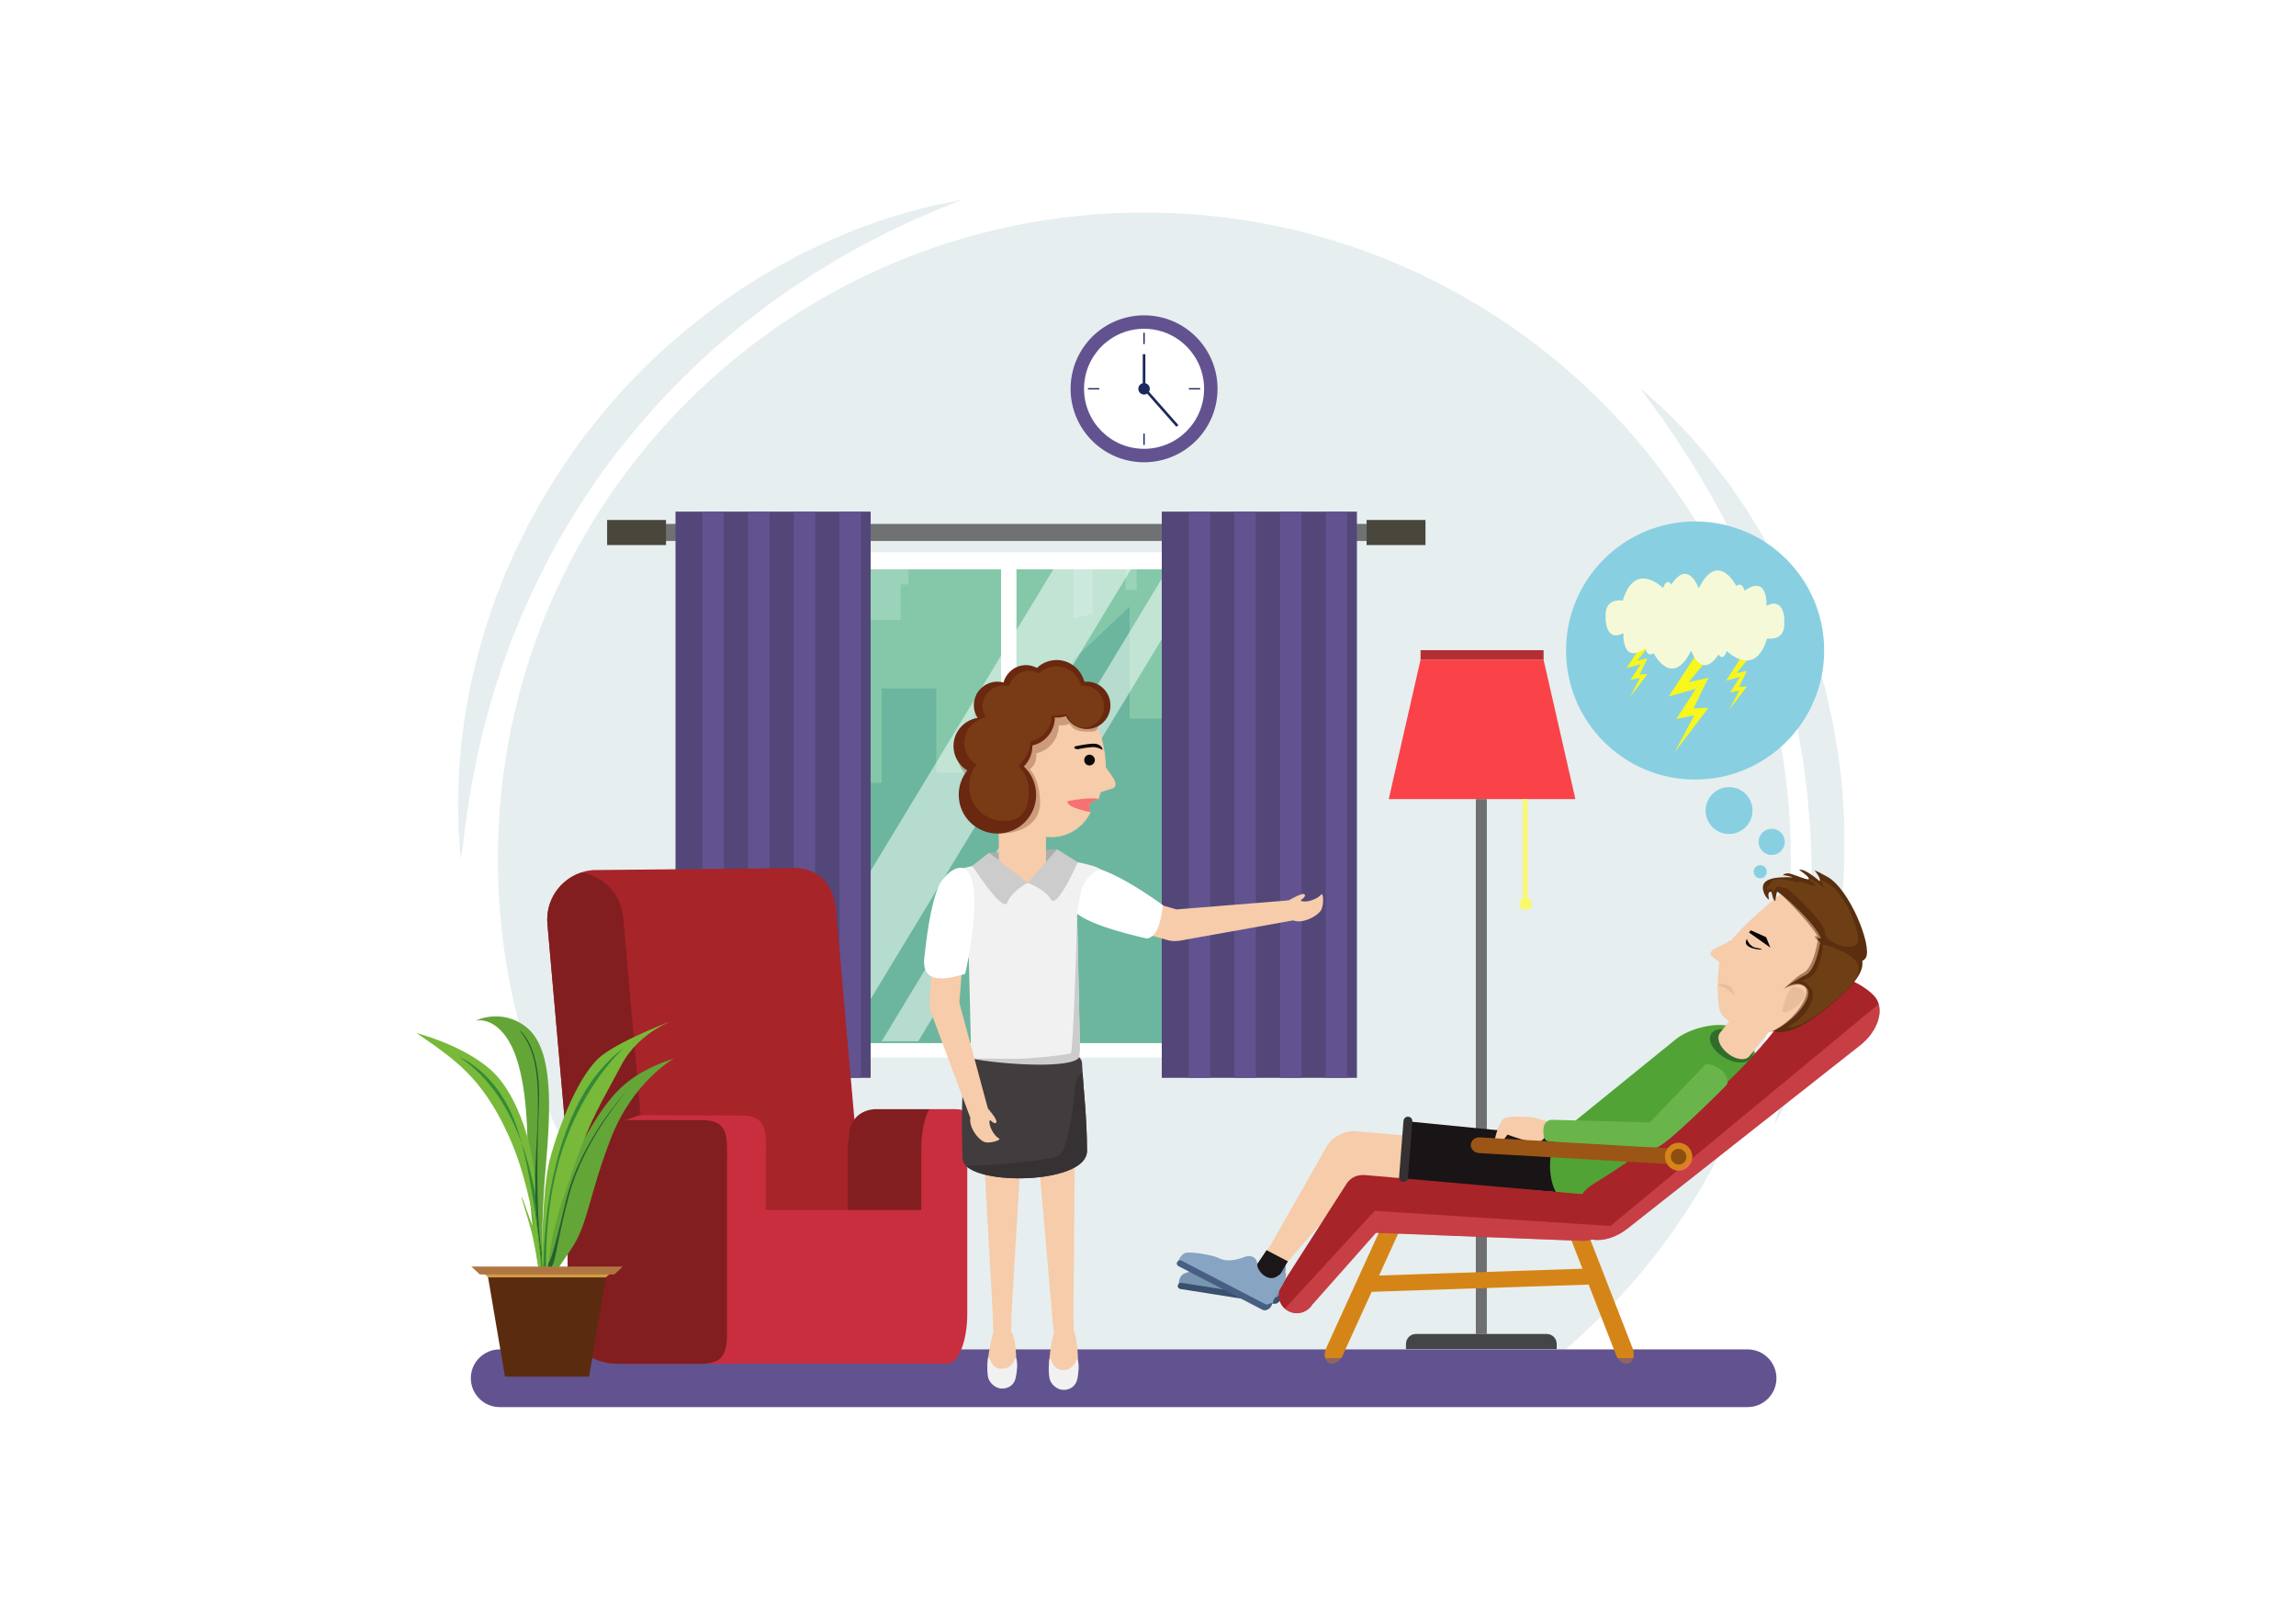 <?xml version="1.0" encoding="utf-8"?>
<!-- Generator: Adobe Illustrator 18.0.0, SVG Export Plug-In . SVG Version: 6.00 Build 0)  -->
<!DOCTYPE svg PUBLIC "-//W3C//DTD SVG 1.1//EN" "http://www.w3.org/Graphics/SVG/1.1/DTD/svg11.dtd">
<svg version="1.1" id="Layer_1" xmlns:x="http://ns.adobe.com/Extensibility/1.0/" xmlns:i="http://ns.adobe.com/AdobeIllustrator/10.0/" xmlns:graph="http://ns.adobe.com/Graphs/1.0/"
	 xmlns="http://www.w3.org/2000/svg" xmlns:xlink="http://www.w3.org/1999/xlink" xmlns:a="http://ns.adobe.com/AdobeSVGViewerExtensions/3.0/"
	 x="0px" y="0px" viewBox="0 0 1400 980" enable-background="new 0 0 1400 980" xml:space="preserve">
<g>
	<rect x="0" fill="#FFFFFF" width="1400" height="980"/>
	<g>
		<g>
			<path fill="#E7EEEF" d="M1000.2,236.8c0,0,0.4,0.3,1.1,0.9c0.7,0.6,1.7,1.5,3.1,2.7c1.3,1.2,3,2.6,4.9,4.4c1.9,1.7,4.2,3.7,6.5,6
				c2.4,2.4,4.9,5,7.8,7.9c1.4,1.4,2.9,3,4.4,4.5c1.5,1.6,2.9,3.3,4.5,5c1.5,1.7,3.1,3.6,4.7,5.4c0.8,0.9,1.6,1.9,2.5,2.9
				c0.8,1,1.7,1.9,2.5,3c3.2,4.1,6.6,8.5,10.1,13c0.4,0.6,0.9,1.1,1.3,1.7c0.4,0.6,0.8,1.2,1.3,1.8c0.8,1.2,1.7,2.4,2.5,3.7
				c1.7,2.5,3.4,5,5.2,7.5c0.9,1.3,1.8,2.5,2.6,3.9c0.8,1.3,1.7,2.7,2.5,4.1c1.7,2.7,3.4,5.5,5.1,8.3c0.9,1.4,1.8,2.8,2.6,4.3
				c0.8,1.5,1.6,3,2.4,4.5c1.6,3,3.3,6,4.9,9.1c0.8,1.5,1.7,3.1,2.4,4.7c0.8,1.6,1.5,3.2,2.3,4.8c1.5,3.2,3,6.5,4.6,9.7
				c0.4,0.8,0.8,1.6,1.2,2.5c0.3,0.8,0.7,1.7,1,2.5c0.7,1.7,1.4,3.4,2.1,5.1c1.4,3.4,2.8,6.9,4.2,10.3c2.5,7,5.1,14.2,7.3,21.4
				c1.1,3.7,2.1,7.3,3.2,11c0.5,1.8,1.1,3.7,1.6,5.5l0.4,1.4l0.3,1.4l0.6,2.8c0.9,3.8,1.7,7.5,2.6,11.3l0.6,2.8
				c0.2,0.9,0.4,1.9,0.6,2.8l1,5.7c0.6,3.8,1.3,7.6,1.9,11.5c0.4,1.9,0.6,3.8,0.8,5.7c0.2,1.9,0.5,3.8,0.7,5.8
				c0.5,3.8,0.9,7.7,1.3,11.5c0.2,3.8,0.5,7.6,0.7,11.5c0.1,1.9,0.2,3.8,0.3,5.7c0.1,1.9,0.3,3.8,0.2,5.7c0,3.8,0,7.5,0,11.3
				c0,1.9,0,3.7,0,5.6l0,1.4l0,0.7l0,0.5l0,0.3c0,0.9-0.1,1.8-0.1,2.7c-0.1,1.8-0.1,3.6-0.2,5.4c0,0.9-0.1,1.8-0.1,2.7
				c-0.1,0.9-0.1,1.8-0.2,2.7c-0.3,3.6-0.4,7.3-0.8,10.8c-0.3,3.5-0.6,7-1.1,10.5c-0.8,6.9-1.8,13.7-2.9,20.2
				c-0.6,3.3-1.2,6.5-1.8,9.6c-0.7,3.1-1.3,6.2-2,9.3c-1.5,6-2.9,11.9-4.5,17.4c-3.2,11.1-6.5,21.1-9.9,29.7
				c-0.4,1.1-0.8,2.2-1.2,3.2c-0.4,1-0.8,2.1-1.3,3.1c-0.8,2-1.6,3.9-2.4,5.8c-1.6,3.7-3.2,7-4.6,10.1c-2.9,6-5.3,10.6-7,13.8
				c-0.8,1.6-1.5,2.8-2,3.6c-0.4,0.8-0.7,1.2-0.7,1.2s0.1-0.5,0.4-1.3c0.2-0.9,0.6-2.2,1.1-3.9c0.5-1.7,1.1-3.8,1.8-6.3
				c0.6-2.5,1.4-5.3,2.3-8.5c0.8-3.2,1.7-6.7,2.7-10.6c0.8-3.9,2-8,2.9-12.5c0.5-2.2,1-4.5,1.5-6.9c0.5-2.4,0.9-4.8,1.4-7.3
				c0.5-2.5,0.9-5.1,1.4-7.7c0.2-1.3,0.5-2.6,0.7-4c0.2-1.4,0.4-2.7,0.6-4.1c1.8-11,3.3-23,4.4-35.7c0.2-3.2,0.5-6.4,0.7-9.6
				c0.3-3.3,0.4-6.6,0.5-9.9c0.3-6.7,0.5-13.5,0.5-20.3c0-0.9,0-1.7,0-2.6c0-0.9,0-1.8,0-2.7c0-1.8,0-3.6-0.1-5.4c0-0.9,0-1.8,0-2.7
				l-0.1-2.5c-0.1-1.8-0.2-3.5-0.2-5.3c-0.2-3.5-0.3-7.1-0.5-10.7c0-1.8-0.2-3.6-0.4-5.4c-0.2-1.8-0.3-3.6-0.5-5.4
				c-0.3-3.6-0.6-7.2-0.9-10.9c-0.5-3.6-1-7.2-1.4-10.9c-0.2-1.8-0.5-3.6-0.7-5.5c-0.2-1.8-0.4-3.6-0.8-5.4
				c-0.6-3.6-1.3-7.2-1.9-10.9l-0.9-5.4c-0.1-0.9-0.3-1.8-0.5-2.7l-0.6-2.7c-0.8-3.6-1.6-7.2-2.3-10.7c-0.7-3.6-1.7-7.1-2.6-10.6
				c-0.9-3.5-1.8-7-2.7-10.6c-0.4-1.8-1-3.5-1.5-5.2c-0.5-1.7-1.1-3.4-1.6-5.2c-1.1-3.4-2-6.9-3.1-10.3c-1.2-3.3-2.4-6.7-3.5-10
				c-0.6-1.7-1.2-3.3-1.7-5c-0.3-0.8-0.6-1.6-0.9-2.5c-0.3-0.8-0.6-1.6-1-2.4c-1.3-3.2-2.6-6.4-3.8-9.6c-1.3-3.2-2.4-6.3-3.9-9.3
				c-1.4-3-2.7-6.1-4-9c-0.7-1.5-1.3-3-2-4.4c-0.7-1.5-1.4-2.9-2.1-4.3c-1.4-2.9-2.8-5.7-4.2-8.5c-0.7-1.4-1.4-2.8-2-4.1
				c-0.7-1.4-1.4-2.7-2.1-4c-1.4-2.6-2.8-5.2-4.2-7.8c-0.7-1.3-1.4-2.5-2.1-3.8c-0.3-0.6-0.7-1.3-1-1.9c-0.3-0.6-0.7-1.2-1.1-1.8
				c-2.8-4.8-5.6-9.4-8.2-13.8c-2.7-4.4-5.4-8.4-7.8-12.2c-1.2-1.9-2.4-3.8-3.6-5.6c-1.2-1.7-2.4-3.4-3.5-5.1
				c-2.2-3.3-4.3-6.3-6.2-9c-3.9-5.4-7-9.6-9.1-12.4c-1.1-1.4-1.8-2.6-2.4-3.3C1000.5,237.2,1000.2,236.8,1000.2,236.8z"/>
			<path fill="#E7EEEF" d="M280.9,523.8c0,0-0.2-2.1-0.5-6.1c-0.1-2-0.3-4.4-0.5-7.3c-0.1-1.4-0.2-3-0.3-4.6c0-1.7-0.1-3.4-0.1-5.3
				c-0.1-3.7-0.1-7.9-0.2-12.4c0.1-4.5,0.3-9.4,0.5-14.6c0.1-1.3,0.1-2.6,0.2-4c0.1-1.3,0.2-2.7,0.3-4.1c0.2-2.8,0.5-5.6,0.7-8.6
				c0.1-1.5,0.2-3,0.4-4.5c0.2-1.5,0.4-3,0.6-4.5c0.4-3.1,0.8-6.2,1.3-9.4c0.4-3.2,1-6.4,1.6-9.8c0.6-3.3,1.2-6.7,1.9-10.1
				c0.7-3.4,1.6-6.9,2.4-10.4c0.9-3.5,1.6-7.1,2.7-10.7c1-3.6,2-7.2,3.1-10.9c0.3-0.9,0.5-1.8,0.8-2.8c0.3-0.9,0.6-1.8,0.9-2.7
				c0.6-1.8,1.2-3.7,1.8-5.5c2.3-7.5,5.4-14.9,8.3-22.5c0.7-1.9,1.6-3.8,2.4-5.6c0.8-1.9,1.7-3.8,2.5-5.7c0.8-1.9,1.7-3.8,2.5-5.7
				c0.9-1.9,1.8-3.7,2.8-5.6c1.9-3.7,3.7-7.6,5.6-11.3c2.1-3.7,4.1-7.4,6.2-11.2c8.5-14.8,18-29.4,28.6-43.3c0.6-0.9,1.3-1.8,2-2.6
				l2.1-2.5l4.1-5.1l4.1-5.1c1.4-1.6,2.9-3.3,4.3-4.9c1.4-1.6,2.9-3.3,4.3-4.9c1.4-1.6,2.8-3.3,4.4-4.8c3-3.1,6-6.2,9-9.3
				c1.5-1.6,3-3,4.6-4.5c1.5-1.5,3.1-2.9,4.6-4.4c1.5-1.5,3.1-2.9,4.6-4.3c1.6-1.4,3.2-2.8,4.8-4.1c1.6-1.4,3.2-2.7,4.7-4.1l2.4-2
				l1.2-1l1.2-1c3.2-2.6,6.5-5.1,9.6-7.6c12.9-9.9,25.9-18.8,38.7-26.2c6.3-3.9,12.8-7.2,18.9-10.5c1.5-0.8,3.1-1.6,4.6-2.3
				c1.5-0.7,3.1-1.5,4.6-2.2c3-1.4,6-2.9,8.9-4.2c3-1.3,5.9-2.5,8.7-3.7c1.4-0.6,2.8-1.2,4.2-1.8c1.4-0.6,2.8-1.2,4.1-1.7
				c2.8-1,5.4-2,8.1-2.9c2.6-0.9,5.1-1.9,7.6-2.7c5-1.6,9.7-3,14-4.3c1.1-0.3,2.1-0.6,3.2-0.9c1-0.3,2.1-0.5,3.1-0.8
				c2-0.5,3.9-1,5.7-1.5c1.8-0.5,3.5-0.9,5.1-1.3c1.6-0.4,3.2-0.7,4.6-1c2.8-0.6,5.3-1,7.2-1.4c2-0.4,3.5-0.7,4.5-0.9
				c1-0.2,1.5-0.3,1.5-0.3s-2,0.8-5.7,2.3c-1.8,0.7-4.1,1.7-6.8,2.7c-1.3,0.6-2.8,1.1-4.3,1.8c-1.5,0.7-3.1,1.4-4.8,2.1
				c-1.7,0.7-3.5,1.5-5.3,2.3c-0.9,0.4-1.9,0.8-2.9,1.2c-1,0.4-2,0.9-3,1.4c-4,2-8.4,4-13,6.2c-4.5,2.3-9.4,4.8-14.5,7.5
				c-5,2.7-10.3,5.7-15.7,8.8c-2.7,1.6-5.4,3.3-8.2,5c-1.4,0.8-2.8,1.7-4.2,2.5c-1.4,0.8-2.8,1.8-4.2,2.7
				c-5.6,3.7-11.5,7.4-17.3,11.6c-11.8,8.1-23.6,17.5-35.4,27.5c-11.9,10-23.4,21.2-34.7,32.9c-2.8,3-5.5,6-8.3,9
				c-1.4,1.5-2.7,3.1-4.1,4.6c-1.3,1.6-2.7,3.1-4,4.7l-4,4.7l-3.9,4.8l-3.9,4.8l-1.9,2.4c-0.6,0.8-1.2,1.7-1.9,2.5
				c-2.5,3.3-4.9,6.6-7.4,9.9c-2.4,3.3-4.7,6.8-7,10.2c-1.2,1.7-2.4,3.4-3.5,5.1c-1.1,1.7-2.2,3.5-3.3,5.2c-1.1,1.7-2.2,3.4-3.3,5.2
				l-1.6,2.6l-1.5,2.6c-8.5,13.9-15.8,28.2-22.5,42.1c-1.6,3.5-3.2,7.1-4.7,10.5c-0.4,0.9-0.8,1.7-1.2,2.6c-0.4,0.9-0.7,1.8-1.1,2.6
				c-0.7,1.7-1.4,3.5-2.1,5.2c-0.7,1.7-1.4,3.5-2.1,5.2c-0.4,0.9-0.7,1.7-1.1,2.6c-0.3,0.9-0.6,1.7-0.9,2.6
				c-1.2,3.4-2.5,6.8-3.7,10.2c-1.3,3.3-2.3,6.7-3.4,10c-1.1,3.3-2.1,6.6-3.2,9.8c-0.9,3.2-1.8,6.4-2.7,9.6
				c-0.9,3.1-1.8,6.2-2.5,9.2c-3.2,12.1-5.6,23.4-7.5,33.5c-0.9,5-1.7,9.8-2.5,14.2c-0.6,4.4-1.2,8.4-1.7,12.1
				c-0.3,1.8-0.5,3.6-0.8,5.2c-0.2,1.6-0.4,3.2-0.5,4.6c-0.3,2.9-0.6,5.3-0.8,7.3C281.2,521.7,280.9,523.8,280.9,523.8z"/>
			<path fill="#E7EEEF" d="M697.8,129.6c-217.7,0-394.2,176.5-394.2,394.2c0,131.5,64.4,248,163.4,319.6
				c40.9-6.2,82.4-6.6,123.7-5.6c28.4,0.7,56.9,2.1,85.3,2.8c29.2,0.7,58.4,0.4,87.7,0.6c55.5,0.4,110.9,1,166.4,1.1
				c98.2-71.7,161.9-187.6,161.9-318.5C1092,306.1,915.5,129.6,697.8,129.6z"/>
		</g>
		<path fill="#625390" d="M1065.6,858.1H304.7c-9.7,0-17.6-7.9-17.6-17.6l0,0c0-9.7,7.9-17.6,17.6-17.6h760.9
			c9.7,0,17.6,7.9,17.6,17.6l0,0C1083.2,850.2,1075.3,858.1,1065.6,858.1z"/>
		<g>
			<rect x="383.8" y="319.5" fill="#6F7173" width="472" height="10.4"/>
			<rect x="370.2" y="317.1" fill="#49463C" width="35.9" height="15.3"/>
			<rect x="833.3" y="317.1" fill="#49463C" width="35.9" height="15.3"/>
			<g>
				<rect x="412.1" y="336.7" fill="#FFFFFF" width="406" height="308.2"/>
				<rect x="421.9" y="347.2" fill="#9BD3BA" width="386.4" height="288.9"/>
				<g>
					<polygon fill="#85C8A9" points="450.1,456.1 450.1,522.5 454.7,527.6 454.7,407.5 473.5,446.7 473.5,499.3 482.5,499.3 
						482.5,456.1 513.9,456.1 513.9,477.3 537.6,477.3 537.6,419.7 571,419.7 571,471.1 593.3,471.1 593.3,435.7 601,427.9 
						630.2,427.9 636.5,437.3 636.5,504.8 653.9,504.8 653.9,402.8 688.8,369.8 688.8,438.1 734.8,438.1 734.8,419.7 752.9,419.7 
						752.9,474.2 764,474.2 764,425.1 778,407.8 808.3,407.8 808.3,347.2 782.7,347.2 782.7,364.9 760.4,365.7 760.4,347.2 
						693.1,347.2 693.1,359.7 686.3,359.7 686.3,347.2 666.2,347.2 666.2,374.2 654.6,377.3 654.6,347.2 553.9,347.2 553.9,356.4 
						549.2,356.4 549.2,378 510.8,378 510.8,355.2 488.7,355.2 488.7,347.2 453.1,347.2 453.1,364.9 430.8,365.7 430.8,347.2 
						421.9,347.2 421.9,440.5 441.4,440.5 					"/>
					<polygon fill="#6CB69F" points="808.3,407.8 778,407.8 764,425.1 764,474.2 752.9,474.2 752.9,419.7 734.8,419.7 734.8,438.1 
						688.8,438.1 688.8,369.8 653.9,402.8 653.9,504.8 636.5,504.8 636.5,437.3 630.2,427.9 601,427.9 593.3,435.7 593.3,471.1 
						571,471.1 571,419.7 537.6,419.7 537.6,477.3 513.9,477.3 513.9,456.1 482.5,456.1 482.5,499.3 473.5,499.3 473.5,446.7 
						454.7,407.5 454.7,527.6 450.1,522.5 450.1,456.1 441.4,440.5 421.9,440.5 421.9,553 421.9,636.1 808.3,636.1 					"/>
				</g>
				<g opacity="0.5"  a:adobe-blending-mode="softLight">
					<polygon fill="#FFFFFF"  a:adobe-blending-mode="normal" points="642.7,346.5 467.9,635 515.3,635 690,346.5 					"/>
					<polygon fill="#FFFFFF"  a:adobe-blending-mode="normal" points="712.3,346.5 537.6,635 559.9,635 734.6,346.5 					"/>
				</g>
				<rect x="610.4" y="340.6" fill="#FFFFFF" width="9.4" height="304.2"/>
			</g>
			<g>
				<g>
					<g>
						<rect x="708.4" y="312" fill="#53477A" width="119" height="345.3"/>
						<rect x="724.9" y="312" fill="#625390" width="13" height="345.3"/>
						<rect x="752.7" y="312" fill="#625390" width="13" height="345.3"/>
						<rect x="780.6" y="312" fill="#625390" width="13" height="345.3"/>
						<rect x="808.4" y="312" fill="#625390" width="13" height="345.3"/>
					</g>
					<g>
						<rect x="411.9" y="312" fill="#53477A" width="119" height="345.3"/>
						<rect x="428.3" y="312" fill="#625390" width="13" height="345.3"/>
						<rect x="456.2" y="312" fill="#625390" width="13" height="345.3"/>
						<rect x="484" y="312" fill="#625390" width="13" height="345.3"/>
						<rect x="511.9" y="312" fill="#625390" width="13" height="345.3"/>
					</g>
				</g>
			</g>
		</g>
		<g>
			<circle fill="#625390" cx="697.6" cy="237.1" r="44.8"/>
			<g>
				<g>
					<g>
						<circle fill="#FFFFFF" cx="697.6" cy="237.1" r="36.6"/>
					</g>
				</g>
			</g>
			<circle fill="#1A285F" cx="697.6" cy="237.1" r="3.5"/>
			<rect x="696.8" y="216" fill="#1A285F" width="1.6" height="21.1"/>
			
				<rect x="706.9" y="233.3" transform="matrix(-0.75 0.661 -0.661 -0.75 1402.921 -33.026)" fill="#1A285F" width="1.6" height="30.5"/>
			<rect x="697.2" y="202.9" fill="#1A285F" width="0.8" height="6.9"/>
			<rect x="724.9" y="236.7" fill="#1A285F" width="6.9" height="0.8"/>
			<rect x="697.2" y="264.4" fill="#1A285F" width="0.8" height="6.9"/>
			<rect x="663.4" y="236.7" fill="#1A285F" width="6.9" height="0.8"/>
		</g>
		<circle fill="#88D0E1" cx="1073.3" cy="531.6" r="4"/>
		<circle fill="#88D0E1" cx="1080.3" cy="513.4" r="8"/>
		<circle fill="#88D0E1" cx="1054.3" cy="494.3" r="14.3"/>
		<g>
			<rect x="866.2" y="396.5" fill="#B42E35" width="75" height="5.9"/>
			<polygon fill="#F94349" points="941.2,402.3 903.7,402.3 866.2,402.3 846.8,487.3 903.7,487.3 960.6,487.3 			"/>
			<rect x="899.9" y="487.3" fill="#6D6F71" width="6.7" height="326.2"/>
			<rect x="928.6" y="487.3" fill="#F9F96F" width="2.9" height="62.6"/>
			<ellipse fill="#F9F96F" cx="930.3" cy="551.2" rx="3.8" ry="3.8"/>
			<path fill="#434546" d="M943.1,813.5h-79.7c-3.4,0-6.1,2.7-6.1,6.1v3.1h91.9v-3.1C949.2,816.2,946.5,813.5,943.1,813.5z"/>
		</g>
		<g>
			<path fill="#7895B1" d="M757.4,767.3c2.2-1.5,6.4-1.5,7.6,2.5c1.2,4,9.8,8.6,13.8,3.1c2.8-3.8,4.2-4.7,4.7-2.9
				c1.8,5.9-2.3,12.2-2.2,19.1c0,1.2-1.8,2.8-3,3c-10.9,2.3-59.5-8.5-59.5-8.5s-0.5-4,2.3-6.4c2.1-1.8,15.7-4.2,20.3-3.5
				C748.4,774.6,753.5,770.1,757.4,767.3z"/>
			<path fill="#39506E" d="M780.9,792.4c-0.9,1.8-2.5,2.9-4,2.7l-57-9c-1.4-0.2-2-1.3-1.7-2.3c0.2-0.6,0.8-1.7,2.2-1.5l57,9
				c1.4,0.2,3.3-2.6,3.8-2C781.3,789.3,781.6,791.1,780.9,792.4z"/>
			<path fill="#F6CCAA" d="M1057.5,580c-0.5-3.4-0.9-8.4-3.5-5.9c-2.6,2.5-15.3,5.4-9.6,9.5c4.6,3.3,8.4,7.4,9.4,6.3
				C1055,588.6,1058.3,585.7,1057.5,580z"/>
			<path fill="#F6CCAA" d="M957.2,700.9l-92.1-7.8c-0.6-0.1-1.1-0.1-1.7-0.1l-36.7-3.1c-3.4-0.3-6.6,0.5-9.3,1.9
				c-2.9,1.2-5.8,3.3-7.9,6.4l-34.8,61.2c-4.7,6.8-6.7,8.4-3.4,10.6c4.6,3.1,9.4,6,14-0.7l42-48.6l67.3,5.7c0.2,0,0.4,0,0.7,0
				l59.3,5c10.7,0.9,19.9-3.9,20.5-10.8l0.5-5.6C976.1,708.1,967.9,701.8,957.2,700.9z"/>
			<polygon fill="#191415" points="859.9,684 856.7,719.9 953.4,727.3 954.3,693.3 			"/>
			<path fill="#D58518" d="M851.1,742.3c-2.8-1.3-6.4,0.8-8.2,4.7L808.7,822c-1.8,3.9-1,8,1.8,9.3l0,0c2.8,1.3,6.4-0.8,8.2-4.7
				l34.2-75.1C854.7,747.7,853.9,743.5,851.1,742.3L851.1,742.3z"/>
			<path fill="#D58518" d="M957.8,740.3c2.8-1.1,6.3,1.2,7.8,5.1l29.9,76.8c1.5,4,0.5,8.1-2.3,9.2l0,0c-2.8,1.1-6.3-1.2-7.8-5.1
				l-29.9-76.8C954,745.5,955,741.4,957.8,740.3L957.8,740.3z"/>
			<path fill="#52A335" d="M1060.3,628.9c-7.3-7.9-30.6-2.5-39.6,5.8l-68.8,55.8c-9,8.2-8.6,31.2-1.3,39.1l5.9,6.4
				c7.3,7.9,20.4,7.7,29.4-0.6l77.2-70.9c9-8.2,10.4-21.3,3.1-29.3L1060.3,628.9z"/>
			<path fill="#F6CCAA" d="M941.8,683.4l-6.6-1.9c0,0-16.4-1.9-18.9,1.2c-2.6,3.1-6.5,14.6-4.2,15.6c2.3,0.9,7.1-6.4,7.1-6.4
				s15.5,6.1,19.9,4.2C943.4,694.3,947.6,683.6,941.8,683.4z"/>
			<path fill="#A72429" d="M1134.3,637.4L992.4,749.2c-7.1,5.6-15.3,7.9-21.7,6.7c-3.4-0.6-6.3-2.2-8.3-4.8
				c-1.1-1.5-1.9-3.2-2.3-5.1c-1.3-5.5,0.3-12.2,4.6-17.8c1.8-2.3,4.1-4.5,6.9-6.2c20.8-12.6,59.1-39.3,86.5-66.8
				c28.8-28.8,46.2-58.1,46.2-58.1c2.8-2.2,6.3-3,10.2-2.9c11.2,0.3,24.8,8.5,29.1,14.1c0.9,1.2,1.5,2.4,1.9,3.8
				C1147.8,619.8,1143.4,630.2,1134.3,637.4z"/>
			<path fill="#A72429" d="M982.2,743.1l0,0.1c-0.1,1.5-0.4,2.9-0.9,4.2c-1.7,4-5.6,7.1-10.5,8.5c-2,0.6-4.3,0.9-6.6,0.8L839,751.8
				l-1.6-0.1c-3.4-0.1-6.6-1-9.2-2.5c-4.8-2.7-7.9-7.3-7.7-12.4c0.3-7.6,2.3-19.8,11.2-20.2c0.3,0,0.5,0,0.8,0l132,11.6l0.5,0
				C974.8,728.7,982.4,735.3,982.2,743.1z"/>
			<path fill="#9B5515" d="M1023.5,705.4c-0.2,2.7-2.7,4.7-5.6,4.5l-116-6.7c-3-0.2-5.2-2.5-5.1-5.1l0,0c0.2-2.7,2.7-4.7,5.6-4.5
				l116,6.7C1021.4,700.5,1023.7,702.8,1023.5,705.4L1023.5,705.4z"/>
			<g>
				<path fill="#D58518" d="M1031.9,705.9c-0.3,4.7-4.2,8.3-8.8,8c-4.6-0.3-8.1-4.3-7.9-9c0.3-4.7,4.2-8.3,8.8-8
					C1028.6,697.2,1032.1,701.2,1031.9,705.9z"/>
				<path fill="#8E4E12" d="M1028.3,705.7c-0.2,2.7-2.4,4.7-5,4.5c-2.6-0.2-4.6-2.4-4.5-5.1c0.2-2.7,2.4-4.7,5-4.5
					C1026.4,700.8,1028.4,703.1,1028.3,705.7z"/>
			</g>
			<path fill="#316D2A" d="M1068.1,644.9c-2.3,4-9.8,4.1-16.6,0.1c-6.8-4-10.5-10.4-8.2-14.4c2.3-4,9.8-4.1,16.6-0.1
				C1066.8,634.4,1070.4,640.8,1068.1,644.9z"/>
			<path fill="#D58518" d="M976.6,778.2c0.1,2.7-2.3,5-5.3,5.1l-134.9,4.5c-3,0.1-5.5-2-5.6-4.7l0,0c-0.1-2.7,2.3-5,5.3-5.1
				l134.9-4.5C974,773.4,976.5,775.5,976.6,778.2L976.6,778.2z"/>
			<path fill="#F6CCAA" d="M1053.4,642.3c4.9,4,10.9,4.8,13.3,1.8l12.8-15.8c2.4-3,0.4-8.6-4.5-12.6l0,0c-4.9-4-10.9-4.8-13.3-1.8
				l-12.8,15.8C1046.4,632.7,1048.4,638.3,1053.4,642.3L1053.4,642.3z"/>
			<path fill="#F6CCAA" d="M1131.7,586.5c0,0-23.8,31.7-36.9,39.4c-4.6,2.7-30.4,6.7-34.5,2.8l-10.3-9.8c-2.3-2.2-2.9-12.3-2.5-21.3
				c0-0.3,0-0.6,0-0.8c0.3-6.2,1-11.8,1.8-13.7c2.2-5,7.3-11.2,13.1-17.1c0.2-0.3,0.5-0.5,0.7-0.7c11-11.1,24-21.2,24-21.2
				c3.7-3.8,9.9-3.8,14,0l29.9,28.5C1135.1,576.4,1135.4,582.7,1131.7,586.5z"/>
			<path fill="#5A2F0F" d="M1109.7,575.7c0,0-2.4,15.7-8.6,18.8c-6.1,3.1-14,8.6-14,8.6s9.5-7.2,14.9-0.1
				c3.5,4.7-6.3,18.8-20.9,25.8c0,0,8.5,4.3,26.2-9c32.8-24.7,36.5-37.3,14.4-44.4C1099.8,568.5,1111.6,574.4,1109.7,575.7z"/>
			<path fill="#A72429" d="M851.1,736.9c0,0.7-0.2,1.4-0.6,1.9l-0.2,0.2L839,751.8l-38.9,43.9c-3.3,5.2-10.2,6.7-15.3,3.4
				c-0.5-0.3-0.9-0.7-1.4-1c-2.5-2.2-3.8-5.4-3.7-8.6c0.1-2,0.6-3.9,1.7-5.7l39.8-62.1c2.4-3.6,6.5-5.5,10.5-5
				c1.7,0.2,3.3,0.7,4.8,1.7C841.1,721.3,851.3,731.1,851.1,736.9z"/>
			<path fill="#69B54C" d="M1050.7,653.7c-2.7-3-9.2-5.9-11-4.3l-33.7,35.1l-59.5-1.6c-2.9-0.1-5.3,2-5.4,6c-0.1,4,0.4,7,3.3,7.1
				l65.3,3.8c4.6,0.7,42.8-37.8,42.8-37.8C1054.2,660.4,1053.4,656.7,1050.7,653.7z"/>
			<polygon fill="#080607" points="1067.5,567.3 1066.5,568.7 1079.5,577.9 1076.9,571.5 			"/>
			<path fill="#E8BD9D" d="M1057.3,607c0,0-1.9-2.6-4.7-4.1c-1.4-0.7-3.5-1.6-4.8-2.3c0.1-0.3,0.2-0.5,0.3-0.8
				c1.5,0.1,5.9,0.7,7.6,2.5C1057.7,604.5,1057.3,607,1057.3,607z"/>
			<path fill="#080607" d="M1065.1,572.4c0.7,2.2,1.8,3.7,3.7,4.9c1.5,1,4.7,0.8,5.6,1.8c-3.2,0.1-12.6-1.3-9.1-6.7"/>
			<polygon fill="#1B1617" points="772.3,762.4 763.4,775.6 776.9,783.4 785.3,769.2 			"/>
			<g>
				<path fill="#87A4C3" d="M760.2,766.2c2.5-0.8,6.5,0.6,6.4,4.8c-0.1,4.2,6.6,11.2,12.2,7.3c3.8-2.7,5.4-3.2,5.4-1.2
					c-0.2,6.1-6,10.8-8.2,17.4c-0.4,1.2-2.6,2.1-3.8,1.9c-11.1-1.3-53.7-27-53.7-27s0.8-3.9,4.2-5.3c2.6-1,16.2,1,20.4,3.1
					C749.3,770.3,755.5,767.6,760.2,766.2z"/>
				<path fill="#465F82" d="M774.5,797.5c-1.4,1.4-3.3,2-4.6,1.3l-51.2-26.6c-1.3-0.7-1.4-1.8-0.8-2.7c0.4-0.5,1.3-1.4,2.6-0.7
					l51.2,26.6c1.3,0.7,4-1.4,4.2-0.7C775.8,794.7,775.5,796.4,774.5,797.5z"/>
			</g>
			<path fill="#353132" d="M858.5,718.3c-0.1,1.5-1.4,2.6-2.9,2.5l0,0c-1.5-0.1-2.6-1.4-2.5-2.9l2.7-34.4c0.1-1.5,1.4-2.6,2.9-2.5
				l0,0c1.5,0.1,2.6,1.4,2.5,2.9L858.5,718.3z"/>
			<path fill="#5A2F0F" d="M1075.4,543.9c0,0,0.5,2.3,2.5,4.2c2,1.9-1-2.6,1.1-4.1c2.1-1.5,1.1,4.3,3.5,5.5c0,0,0.5-4.1,1-5.6
				c0.5-1.5,27.9,22.7,27.4,31.1c-0.5,8.5,22.7,16.1,26.8,9.1c4.1-7-9.9-42.1-23.6-49.5c-7.5-4.1-7.6-3.8-7.6-3.8s4.4,5.5,2.9,6.5
				c0,0-8.8-8-12.4-6.8c0,0,5.4,3.5,6,5.3c0.6,1.9-10-3.1-12.5-3.2c-2.6-0.1-3.4,1.2-3.4,1.2s1.5-0.2,5.4,1
				C1096.2,536,1071.1,531.7,1075.4,543.9z"/>
			<path opacity="0.5" fill="#5A2F0F" d="M1113.9,536.9c-1.7-1.8-2.9-2.7-2.9-2.7s-0.4,4.4-1.8,5.4c0,0-1-5.3-4.7-4.1
				c0,0-2.3,0.8-1.7,2.7c0.6,1.9-10-3.1-12.5-3.2c-2.6-0.1-3.4,1.2-3.4,1.2s1.5-0.2,5.4,1c3.9,1.1-19.7-5.1-15.4,7.2
				c0,0-1.3,0.8,0.7,2.7c2,1.9-0.7-2.3,1.4-3.8c2.1-1.5,2.5-2.3,4.9-1.2c0,0,0.4,2,0.9,2.3c1.1,0.7,17,16.1,23.6,26.6
				c-4.5-0.7,1.1,2.6-0.2,3.5c0,0-2.4,15.7-8.6,18.8c-5.1,2.6-10.8,9.3-12.4,9.8c2.4-0.8,9.3-4.7,13.3-1.3
				c4.4,3.9-5.4,20.2-20.1,27.2c0,0,7.7,2.9,25.4-10.4c17.2-13,26.4-22.6,28.1-29.9c1.7-0.4,1.2-3.2,2-4.4
				C1139.8,577.4,1124.5,548.4,1113.9,536.9z"/>
			<path opacity="0.3" fill="#9E6723" d="M1079.5,539.3c0,0-3.3,2-1.8,3.5c1.5,1.4-0.2,0.4,1.3-0.7c1.5-1.1,0.9,0.8,2.7,1.6
				c0,0,0.4-2.4,2-2.8c1.7-0.4,4.8,1.1,4.9,0.5c0.4-1.1,24.5,21.1,24.2,27.3c-0.4,6.2,16.6,11.8,19.6,6.7c3-5.1-7.2-30.8-17.3-36.3
				c-5.5-3-5.6-2.8-5.6-2.8s3.2,4,2.1,4.8c0,0-6.4-5.8-9.1-5c0,0,4,2.6,4.4,3.9c0.5,1.4-7.3-2.3-9.2-2.3c-1.9-0.1-1.9,0.4-1.9,0.4
				s0.5,0.4,3.3,1.2C1102.1,540,1079.9,532,1079.5,539.3z"/>
			<path opacity="0.3" fill="#9E6723" d="M1111.2,579.5c0,0-2.1,13.5-7.4,16.3c-5.2,2.7-6.6,2.9-6.6,2.9s2.8-1.7,7.4,4.5
				c3,4.1-2,17-14.7,23.1c0,0,4,2.9,19.3-8.6c28.3-21.3,30.7-30.3,12.5-38.3C1106.3,572.6,1112.7,578.4,1111.2,579.5z"/>
			<path fill="#E8BD9D" d="M1093.5,601.8c0,0,9.6,0.5,6.3,6.8c-3.3,6.3-13.9,11.5-12.9,7C1087.9,611.2,1091.2,601.4,1093.5,601.8z"
				/>
			<path opacity="0.4" fill="#F76670" d="M1134.3,637.4L992.4,749.2c-7.1,5.6-15.3,7.9-21.7,6.7c-2,0.6-4.3,0.9-6.6,0.8L839,751.8
				l-38.9,43.9c-3.3,5.2-10.2,6.7-15.3,3.4c-0.5-0.3-0.9-0.7-1.4-1l44.8-48.8l10-10.9l12.1,0.8l109.7,7l21.2,1.4l0.8,0l163.4-135.2
				C1147.8,619.8,1143.4,630.2,1134.3,637.4z"/>
		</g>
		<g>
			<circle fill="#88D0E1" cx="1033.6" cy="396.7" r="78.7"/>
			<g>
				<polygon fill="#F7F71D" points="1039.1,391.8 1017.5,424.7 1034,420.1 1022.1,438.5 1033.1,436.2 1021.2,458.6 1041.8,431.6 
					1032.6,432 1041.8,413.3 1029.7,416 1049.6,391.8 				"/>
				<polygon fill="#F7F71D" points="1003.1,390.2 991.8,407.4 1000.5,405 994.2,414.6 1000,413.4 993.8,425.2 1004.6,411 
					999.8,411.3 1004.6,401.4 998.2,402.9 1008.6,390.2 				"/>
				<polygon fill="#F7F71D" points="1063.7,397.8 1052.5,415.1 1061.1,412.7 1054.9,422.3 1060.6,421.1 1054.4,432.8 1065.2,418.7 
					1060.4,418.9 1065.2,409.1 1058.8,410.5 1069.3,397.8 				"/>
				<path fill="#F6F9D8" d="M1077.1,369.5c0,0,1.2-19.6-13.4-9.2c0,0-1-5.8-5-3c0,0-11.2-22.2-22.9,1.6c0,0-6.2-18.4-16.7-2.4
					c0,0-2.7-4.7-5,2.1c0,0-17.2-17.2-24.6,7.7c0,0-11.6-2.4-10.4,10.6H979c0,0-0.2,15.1,10.9,9.2c0,0-1.2,19.6,13.4,9.2
					c0,0,1,5.8,5,3c0,0,11.2,22.2,22.9-1.6c0,0,6.2,18.4,16.7,2.4c0,0,2.7,4.7,5-2.1c0,0,17.2,17.2,24.6-7.7c0,0,11.6,2.4,10.4-10.6
					h0.1C1088.1,378.7,1088.3,363.6,1077.1,369.5z"/>
			</g>
		</g>
		<g>
			<path opacity="0.62" fill="#625390"  a:adobe-blending-mode="multiply" d="M366.9,837.3h-66.7c-1.9,0-3.5,1.6-3.5,3.5
				c0,1.9,1.6,3.5,3.5,3.5h66.7c1.9,0,3.5-1.6,3.5-3.5C370.4,838.9,368.8,837.3,366.9,837.3z"/>
			<path opacity="0.62" fill="#625390"  a:adobe-blending-mode="multiply" d="M656.9,834.4h-59.2c-4,0-7.2,3.2-7.2,7.2
				c0,4,3.2,7.2,7.2,7.2h59.2c4,0,7.2-3.2,7.2-7.2C664.1,837.7,660.9,834.4,656.9,834.4z"/>
			<path opacity="0.62" fill="#625390"  a:adobe-blending-mode="multiply" d="M591.3,831.7c0-1.9-1.6-3.5-3.5-3.5H353.1
				c-1.9,0-3.5,1.6-3.5,3.5v0c0,1.9,1.6,3.5,3.5,3.5h234.7C589.7,835.2,591.3,833.6,591.3,831.7L591.3,831.7z"/>
			<path opacity="0.62" fill="#625390"  a:adobe-blending-mode="multiply" d="M1060.7,828.2H721.1c-1.9,0-3.5,1.6-3.5,3.5v0
				c0,1.9,1.6,3.5,3.5,3.5h339.6c1.9,0,3.5-1.6,3.5-3.5v0C1064.2,829.7,1062.6,828.2,1060.7,828.2z"/>
		</g>
		<g>
			<path fill="#A72429" d="M509.7,554.4l14.9,169.5c1.5,16.7-10.9,31.5-27.6,33l-114.8,10.1c-0.2,0-0.4,0-0.6,0
				c-2.2,0.1-4.4,0.1-6.6-0.3c-13.6-2-24.5-13.1-25.7-27.4l-15.5-175.8c-1.3-14.3,7.6-27.1,20.6-31.4c2-0.7,4.2-1.2,6.4-1.4
				c0.2,0,0.4-0.1,0.6-0.1l119-1.2C497.1,527.9,508.2,537.6,509.7,554.4z"/>
			<path fill="#831E20" d="M380,559.5l15.5,175.8c1.3,14.3-7.6,27.1-20.5,31.4c-13.6-2-24.5-13.1-25.7-27.4l-15.5-175.8
				c-1.3-14.3,7.6-27.1,20.6-31.4C367.8,534.1,378.7,545.2,380,559.5z"/>
			<path fill="#831E20" d="M564.7,676.5v93.1c0,16.8-18.2,30.4-40.6,30.4h-7.2V699.1c0-0.4,0-0.8,0-1.1c0.4-9.3,10.5-16,19.7-21.3
				c1.1-0.2,2.2-0.2,3.4-0.2H564.7z"/>
			<path fill="#831E20" d="M589.8,700.7v4.7c-2.4,1.2-5.1,1.9-8,1.9h-47.7c-6.1,0-11.4-3.1-14.2-7.8c-1.4-2.3-2.2-4.9-2.2-7.7
				c0-4.3,1.9-8.1,4.8-10.9c2.4-2.3,5.6-3.8,9.1-4.3c0.8-0.2,1.6-0.2,2.5-0.2h47.7c0.6,0,1.1,0,1.6,0.1
				C587.3,682.1,589.8,690.9,589.8,700.7z"/>
			<rect x="446.6" y="737.9" fill="#C92E3F" width="127" height="93.7"/>
			<path fill="#C92E3F" d="M589.8,700.7v100.6c0,16.8-5.5,30.4-12.2,30.4H574c-6.7,0-12.2-13.6-12.2-30.4V700.7c0-0.4,0-0.8,0-1.1
				c0.1-9.3,1.9-17.6,4.7-22.9c0.3-0.2,0.7-0.2,1-0.2H585c0,0,0,0.1,0,0.1C590.4,676.5,589.8,690.9,589.8,700.7z"/>
			<path fill="#C92E3F" d="M466.9,707.3l0.1,101.6c0,14.6-5.3,22.8-22.1,22.8h-68.4c-16.8,0-30.4-11.8-30.4-26.5V703.9
				c0-8.1,18.6-20.8,35.4-20.8l8.7-3.1l62.2,0.3C469.3,680.4,466.9,692.7,466.9,707.3z"/>
			<path fill="#831E20" d="M443.3,708.6v97.6c0,14.1,1.4,25.5-15.4,25.5h-51.3c-16.8,0-30.4-11.4-30.4-25.5v-97.6
				c0-14.1,13.6-25.5,30.4-25.5h51.7C445.1,683.1,443.3,694.5,443.3,708.6z"/>
		</g>
		<g>
			<path fill="#64A538" d="M330.1,780.9c-1.1-0.8-8.3-47.3-8.3-73.9c0-26.6-1.9-55.5-11.3-71.7c-9.4-16.1-20.6-12.8-20.6-12.8
				s15.4-7.9,30.4,3.4c15,11.3,16.5,39.4,12.8,81.8c-3.8,42.4-2.6,63.2,0,71.2c2.6,8-5.6-36.3,15-70.8c20.6-34.5,27-50.7,63-62.7
				c0,0-25.1,13.9-38.6,48.8c-13.5,34.9-13.9,52.2-24,67.2c-10.1,15-14.3,20.6-14.3,22.9C334.2,786.5,330.1,780.9,330.1,780.9z"/>
			<path fill="#22622D" d="M316.5,628.1c0,0,13.8,8.4,12.1,46.4c-1.7,38-1.1,76.8,2,90.6c3.1,13.8,5.3,5.1,14.4-32.6
				c9-37.7,37.7-67.8,37.7-67.8s-26.2,29.3-35.5,63.6c-9.3,34.3-7.8,44.9-13.6,46.5c-5.8,1.6-8.9-33-6.7-72.4
				C329.2,662.9,328.9,642.4,316.5,628.1z"/>
			<path fill="#78B93A" d="M330.5,788.4c0,0-3-22.5-5.6-33.8c-2.6-11.3-6.4-21.4-6.8-24.4c-0.4-3,4.1,11.6,6.8,17.6
				c2.6,6-3-27.4-12.8-50.7c-9.8-23.3-20.6-37.1-30.8-46.5c-10.1-9.4-27.4-20.6-27.4-20.6s27.4,6.8,45,22.1
				c17.6,15.4,27.4,50.3,27.4,72.4c0,22.1,4.1,40.5,4.1,46.2c0,5.6-0.4-43.9,4.9-63.8c5.3-19.9,18-52.9,31.9-63.4
				c13.9-10.5,44.7-21.8,44.7-21.8s-22.1,7.1-33,27.8c-10.9,20.6-19.1,33.4-28.1,59.7c-9,26.3-12.8,35.3-15.8,56.3
				c-3,21-1.9,29.6-1.9,29.6L330.5,788.4z"/>
			<path fill="#338936" d="M380.9,638.7c0,0-21.4,18-35.7,56c-14.4,38-12.1,80.2-12.1,84.1c0,3.9-1.7,2.3-1.7,2.3
				S326.9,677.6,380.9,638.7z"/>
			<path fill="#338936" d="M280.2,644.7c18.6,12.3,30.4,31.8,37.8,52.3c-0.3-1.2-0.6-2.4-1-3.6C306.4,654.8,280.2,644.7,280.2,644.7
				z M330.5,766.2c0,2,0,3.4,0,4.3c-0.1-5.6-3.7-22.1-4.1-42.3c-1.9-10.1-4.5-20.8-8.4-31.3c9.9,37.8,12.5,82.3,12.5,82.3
				S330.8,774.2,330.5,766.2z"/>
			<g>
				<g>
					<polygon fill="#5B2B10" points="359.2,839.5 307.9,839.5 296.7,773.6 370.4,773.6 					"/>
					<polygon fill="#D49C43" points="369.3,779 297.8,779 293.4,775.4 373.8,775.4 					"/>
					<polygon fill="#AF7642" points="374.6,777.2 292.6,777.2 287.4,772.4 379.7,772.4 					"/>
				</g>
			</g>
		</g>
		<g>
			<path fill="#F6CCAA" d="M805.5,545.6c-2.4,3-9.8,5.2-12.2,3.7c-0.8-0.5,2.7-1.7,2.4-3.5c-0.5-2.4-9.5,3.1-9.5,3.1
				c-0.1,0-0.2,0.1-0.2,0.1c-0.5,0-1.1,0.1-1.7,0.2l-66.9,5.4c-0.1,0-0.2-0.1-0.3-0.1l-43.3-12.4c-4.9-1.4-10.2,1.6-11.8,6.8
				c-1.6,5.1,1,10.4,5.8,11.8l42.7,12.2c2.4,0.9,5.4,1.3,8.6,0.8l69.3-12.4c0.1,0,0.1,0,0.1,0c5,2,13.5-1.5,16.8-5.9
				C807.4,552.6,807.1,543.6,805.5,545.6z"/>
			<path fill="#FFFFFF" d="M655.6,529.4c-6.2,3.8-4,22.5,0.1,26.8c8.4,8.7,43.9,16.2,43.9,16.2c7.4-2,8.3-13.3,9.6-20.3
				C709.2,552.1,668.5,521.5,655.6,529.4z"/>
			<path fill="#F6CCAA" d="M666.5,471.1c2.4-3.7,5.9-9.1,6.9-5.1c1.1,4.1,11.9,13.1,3.9,15.2c-6.4,1.7-12.6,4.6-13,2.9
				C663.9,481.9,662.4,477.1,666.5,471.1z"/>
			<polygon fill="#AEADAD" points="603,520.1 644.5,517.9 636.9,526.6 609,524.8 			"/>
			<path fill="#F6CCAA" d="M637.8,527.1c0,6.7-6.4,12.1-14.4,12.1l0,0c-7.9,0-14.4-5.4-14.4-12.1v-18.6c0-6.7,6.4-12.1,14.4-12.1
				l0,0c7.9,0,14.4,5.4,14.4,12.1V527.1z"/>
			<path fill="#F6CCAA" d="M674.3,468.4c0,6.5-2.5,12.6-4.4,18.8c-0.2,0.7-4,0.7-5.6,3.4c-1.4,2.4,1.1,4,0.7,4.8
				c-6.4,13.3-22.3,18.7-34.2,12.8c-25.8-12.8-25.6-19.8-25.6-44.6c0-24.7,11.1-44.7,33-44.7S674.3,443.6,674.3,468.4z"/>
			<path fill="#F1F1F1" d="M670,530.5c-6.1,2-9.8,9.4-10.9,13.1c-0.4,3.3-2,9.9-2.3,14.2c0,0,0,0.5,0,1.5l1.7,79.9
				c0,5.6-1.4,10.8-3.7,15.2c-3.9,7-10.3,11.7-17.6,11.7h-25.9c-10.2,0-17.1-8.2-18.8-19.9c0-0.1,0-0.2,0-0.2c0-0.1,0-0.2-0.1-0.4
				c-0.2-1.7-0.3-3.5-0.3-5.4l-2.1-87.5c0-3.1,0.4-6,1.1-8.8l-1,0.8c0,0-1.2-12.1-9.9-12.9c-2.7-0.2,12.7-3.7,12.7-3.7l4,4.5
				c3.5-3.9,5-5.9,10.3-5.9l19.4,11.8l13.7-11.5c5.5,0,7.3,1.5,10.9,5.8l6-7C657.3,525.7,673.7,529.3,670,530.5z"/>
			<g>
				<path fill="#F6CCAA" d="M605.8,811.9c0,0-4.7,17.6-3.3,22.9c0.8,3,5.2,7.2,9.4,6.9c4.2-0.4,6.9-2.2,7.6-6.9
					c0.6-3.9-0.1-22.3-3.6-23.3C612.5,810.6,608.9,810.7,605.8,811.9z"/>
				<path fill="#F6CCAA" d="M643.1,810.6c0,0-4.5,17.7-2.9,22.9c0.9,2.9,5.3,7.2,9.5,6.8c4.2-0.4,6.9-2.3,7.5-7
					c0.5-3.9-0.4-22.3-3.9-23.2C649.8,809.2,646.2,809.4,643.1,810.6z"/>
				<path fill="#F1F1F1" d="M602.5,827.8c0,0-1.1,6.8,0,12.1c0.6,3.1,4.3,6.9,8.4,6.9c4.2,0,7.7-2.3,8.5-6.9c0.8-4,1.3-8.6,0.2-11.6
					c-0.6-1.6-1.4,6.4-8.7,6.4C603.7,834.8,604.1,827.3,602.5,827.8z"/>
				<path fill="#F1F1F1" d="M639.9,828.7c0,0-1,6.8,0.1,12.1c0.6,3.1,4.4,6.8,8.5,6.8c4.2,0,7.6-2.4,8.5-7c0.7-4.1,1.2-8.6,0-11.6
					c-0.6-1.6-1.3,6.4-8.6,6.5C641.2,835.6,641.5,828.1,639.9,828.7z"/>
				<path fill="#F6CCAA" d="M616.7,802.5c0,8.6,0.4,15.7-5.6,15.7l0,0c-6,0-5.7-7.6-5.7-16.2l-5.1-90.9c0-8.6,4.9-15.6,10.9-15.6
					l0,0c6,0,10.9,7,10.9,15.6L616.7,802.5z"/>
				<path fill="#F6CCAA" d="M654.5,803.2c0.4,8.7,1,14.7-5,14.9l0,0c-6,0.3-7.4-6-7.8-14.7l-8.1-92.5c-0.4-8.7,4.1-15.9,10.1-16.2
					l0,0c6-0.3,11.2,6.5,11.6,15.2L654.5,803.2z"/>
			</g>
			<path fill="#CCCCCC" d="M644.5,517.9l-17.9,20.5c0,0,10.5,3.7,14.2,10.1c3.6,6.4,16.4-22.7,16.4-22.7L644.5,517.9z"/>
			<path fill="#0B090A" d="M656.3,455c0,0,9.4-2.1,12.4-1.3c3.7,1.1,3.6,3.6,3.6,3.6s-2.1-1.2-4.4-1.6c-2.3-0.4-9,0.8-10.1,1.1
				c-1.6,0.5-4.1-0.9-1.9-1.8"/>
			<path fill="#F77172" d="M669.9,487.1c-0.4,0.7-4.6,1.7-5.6,3.4c-1,1.7,1.1,4.2,0.7,4.8c-2.4-0.5-4.7-1-6.8-1.7
				c-4.4-1.3-7.5-3-7.4-4.9c0,0,0.8-0.2,2.1-0.5C656.4,487.6,663.6,486.4,669.9,487.1z"/>
			<path fill="#0B090A" d="M667.6,463.5c0,1.8-1.5,3.3-3.3,3.3c-1.8,0-3.2-1.5-3.2-3.3c0-1.8,1.5-3.3,3.2-3.3
				C666.1,460.3,667.6,461.7,667.6,463.5z"/>
			<path fill="#69280F" d="M662.7,415.7c-0.5,0-1,0.1-1.5,0.1c-1.9-7.6-8.7-13.3-16.9-13.3c-4.6,0-8.8,1.8-12,4.8
				c-2-1-4.2-1.7-6.6-1.7c-6.6,0-12.1,4.5-13.8,10.6c-1.2-0.3-2.4-0.5-3.7-0.5c-7.9,0-14.4,6.4-14.4,14.4c0,2.8,0.8,5.4,2.3,7.7
				c-8.3,1.3-14.7,8.5-14.7,17.2c0,6.3,3.4,11.8,8.4,14.9c-3.3,4-5.2,9.2-5.2,14.8c0,13.1,10.6,23.6,23.6,23.6
				c13.1,0,23.6-10.6,23.6-23.6c0-6.8-2.9-13-7.5-17.3c3.2-3.2,5.2-7.6,5.2-12.4c0-0.1,0-0.3,0-0.4c7.8-1.7,13.7-8.7,13.7-17
				c0,0,0,0,0-0.1c0.4,0,0.7,0.1,1.1,0.1c2,0,3.9-0.3,5.6-0.9c2.4,4.7,7.2,7.9,12.8,7.9c7.9,0,14.4-6.4,14.4-14.4
				C677.1,422.1,670.6,415.7,662.7,415.7z"/>
			<path opacity="0.3" fill="#69280F" d="M665,420.5c-0.5,0-1,0.1-1.5,0.1c-1.9-7.6-8.7-13.3-16.9-13.3c-4.6,0-8.8,1.8-12,4.8
				c-2-1-4.2-1.7-6.6-1.7c-6.6,0-12.1,4.5-13.8,10.6c-1.2-0.3-2.4-0.5-3.7-0.5c-7.9,0-14.4,6.4-14.4,14.4c0,2.8,0.8,5.4,2.3,7.7
				c-8.3,1.3-14.7,8.5-14.7,17.2c0,6.3,3.4,11.8,8.4,14.9c-3.3,4-6.1,9.3-5.2,14.8c1.3,7.6,9.1,18.9,22.1,18.9
				c13.1,0,25.2-5.9,25.2-18.9c0-6.8-1.7-15.9-6.3-20.2c3.2-3.2,4-4.6,4-9.5c0-0.1,0-0.3,0-0.4c7.8-1.7,13.7-8.7,13.7-17
				c0,0,0,0,0-0.1c0.4,0,0.7,0.1,1.1,0.1c2,0,3.9-0.3,5.6-1c2.4,4.7,7.2,4.8,12.8,4.8c7.9,0,3.3-7.8,3.3-15.8
				C668.3,422.5,672.9,420.5,665,420.5z"/>
			<path fill="#CCCCCC" d="M603,520.1l23.7,18.2c0,0-9.9,5.2-12.5,12.1c-2.6,6.9-21.3-22.5-21.3-22.5L603,520.1z"/>
			<path opacity="0.3" fill="#9E6723" d="M660.5,418.1c-0.5,0-0.9,0.1-1.3,0.1c-1.7-6.8-7.8-11.8-15.1-11.8c-4.1,0-7.9,1.6-10.7,4.2
				c-1.8-0.9-3.8-1.5-5.9-1.5c-5.9,0-10.8,4-12.3,9.4c-1.1-0.3-2.1-0.5-3.3-0.5c-7.1,0-12.8,5.7-12.8,12.8c0,2.5,0.8,4.9,2,6.8
				c-7.4,1.2-13.1,7.6-13.1,15.4c0,5.6,3,10.6,7.5,13.3c-2.9,3.6-4.6,8.2-4.6,13.2c0,11.6,9.4,21.1,21.1,21.1
				c11.6,0,15.3-7,15.3-18.7c0-6.1-2.3-10.8-6.4-14.6c2.9-2.8,7.5-9.5,7.5-13.9c0-0.1,0.1-1.2,0.1-1.3c7-1.5,12.8-8.2,12.8-15.6
				c0,0,7.2-0.5,8.8-1c2.1,4.2,5.3,8.2,10.3,8.2c7.1,0,12.8-5.7,12.8-12.8C673.3,423.8,667.5,418.1,660.5,418.1z"/>
			<path fill="#CCCCCC" d="M658.5,639.2c0,2.2-0.5,5.1-0.5,5.5c0,0.9,2.1,0.7,2.1,9.8c-7.4,0.4-23.4-1.9-39.3-1.9
				c-23.8,0-27.7-4.8-28.4-6.5c0-0.1,0-0.2,0-0.2c-0.1-0.2-0.1-0.3-0.1-0.4c0,0,22.5,0.2,28.5,0.2c6,0,30.4-2.3,32.1-3.5
				c1.6-1,3.6-71.9,3.9-83L658.5,639.2z"/>
			<path fill="#413C3D" d="M662.8,701.9c0,19.3-62.4,21.3-74,8.8c-1.2-1.3-1.8-2.6-1.9-4.2c-1-33.8,0-51.3,2.8-57.8
				c1-2.4,2-3.3,2.7-3.2c17,3.6,61.6,6.6,65.7-0.8c0,0,1.7,1.7,1.7,3.8c0,1.5,0.1,3.3,0.3,5.6C660.7,664.4,662.8,682.2,662.8,701.9z
				"/>
			<path fill="#363233" d="M662.8,701.9c0,19.3-62.4,21.3-74,8.8c13.9,0.7,49-3.1,55.8-5.4c8.1-2.7,10.9-43,10.9-43
				c0.4-4.2,2.7-6.7,4.6-8.1C660.7,664.4,662.8,682.2,662.8,701.9z"/>
			<path fill="#F6CCAA" d="M609.1,694.2c-3.2-1.6-6.6-8.3-5.6-10.9c0.3-0.9,2.1,2.3,3.7,1.5c2.1-1-4.5-8.4-4.5-8.4
				c0-0.1-0.1-0.1-0.2-0.2c-0.1-0.5-0.3-1-0.5-1.6l-17.1-63.4c0-0.1,0.1-0.2,0.1-0.3l3.6-44.7c0.4-5-3.3-9.4-8.4-9.8
				c-5-0.4-9.4,3.3-9.8,8.4l-3.6,44.1c-0.4,2.6-0.2,5.5,0.9,8.5l23.9,64.1c0,0,0,0.1,0.1,0.1c-1,5.3,3.9,12.7,8.5,14.8
				C603,697.6,611.2,695.3,609.1,694.2z"/>
			<path fill="#FFFFFF" d="M589,530.4c-5.6-4.4-14.3,4.4-16.8,10.4c-5.1,12.2-7.3,31.9-8.6,43.4c-1.9,17.5,16,12.3,24.9,9.7
				C588.6,593.9,600.8,539.5,589,530.4z"/>
		</g>
	</g>
</g>
</svg>

